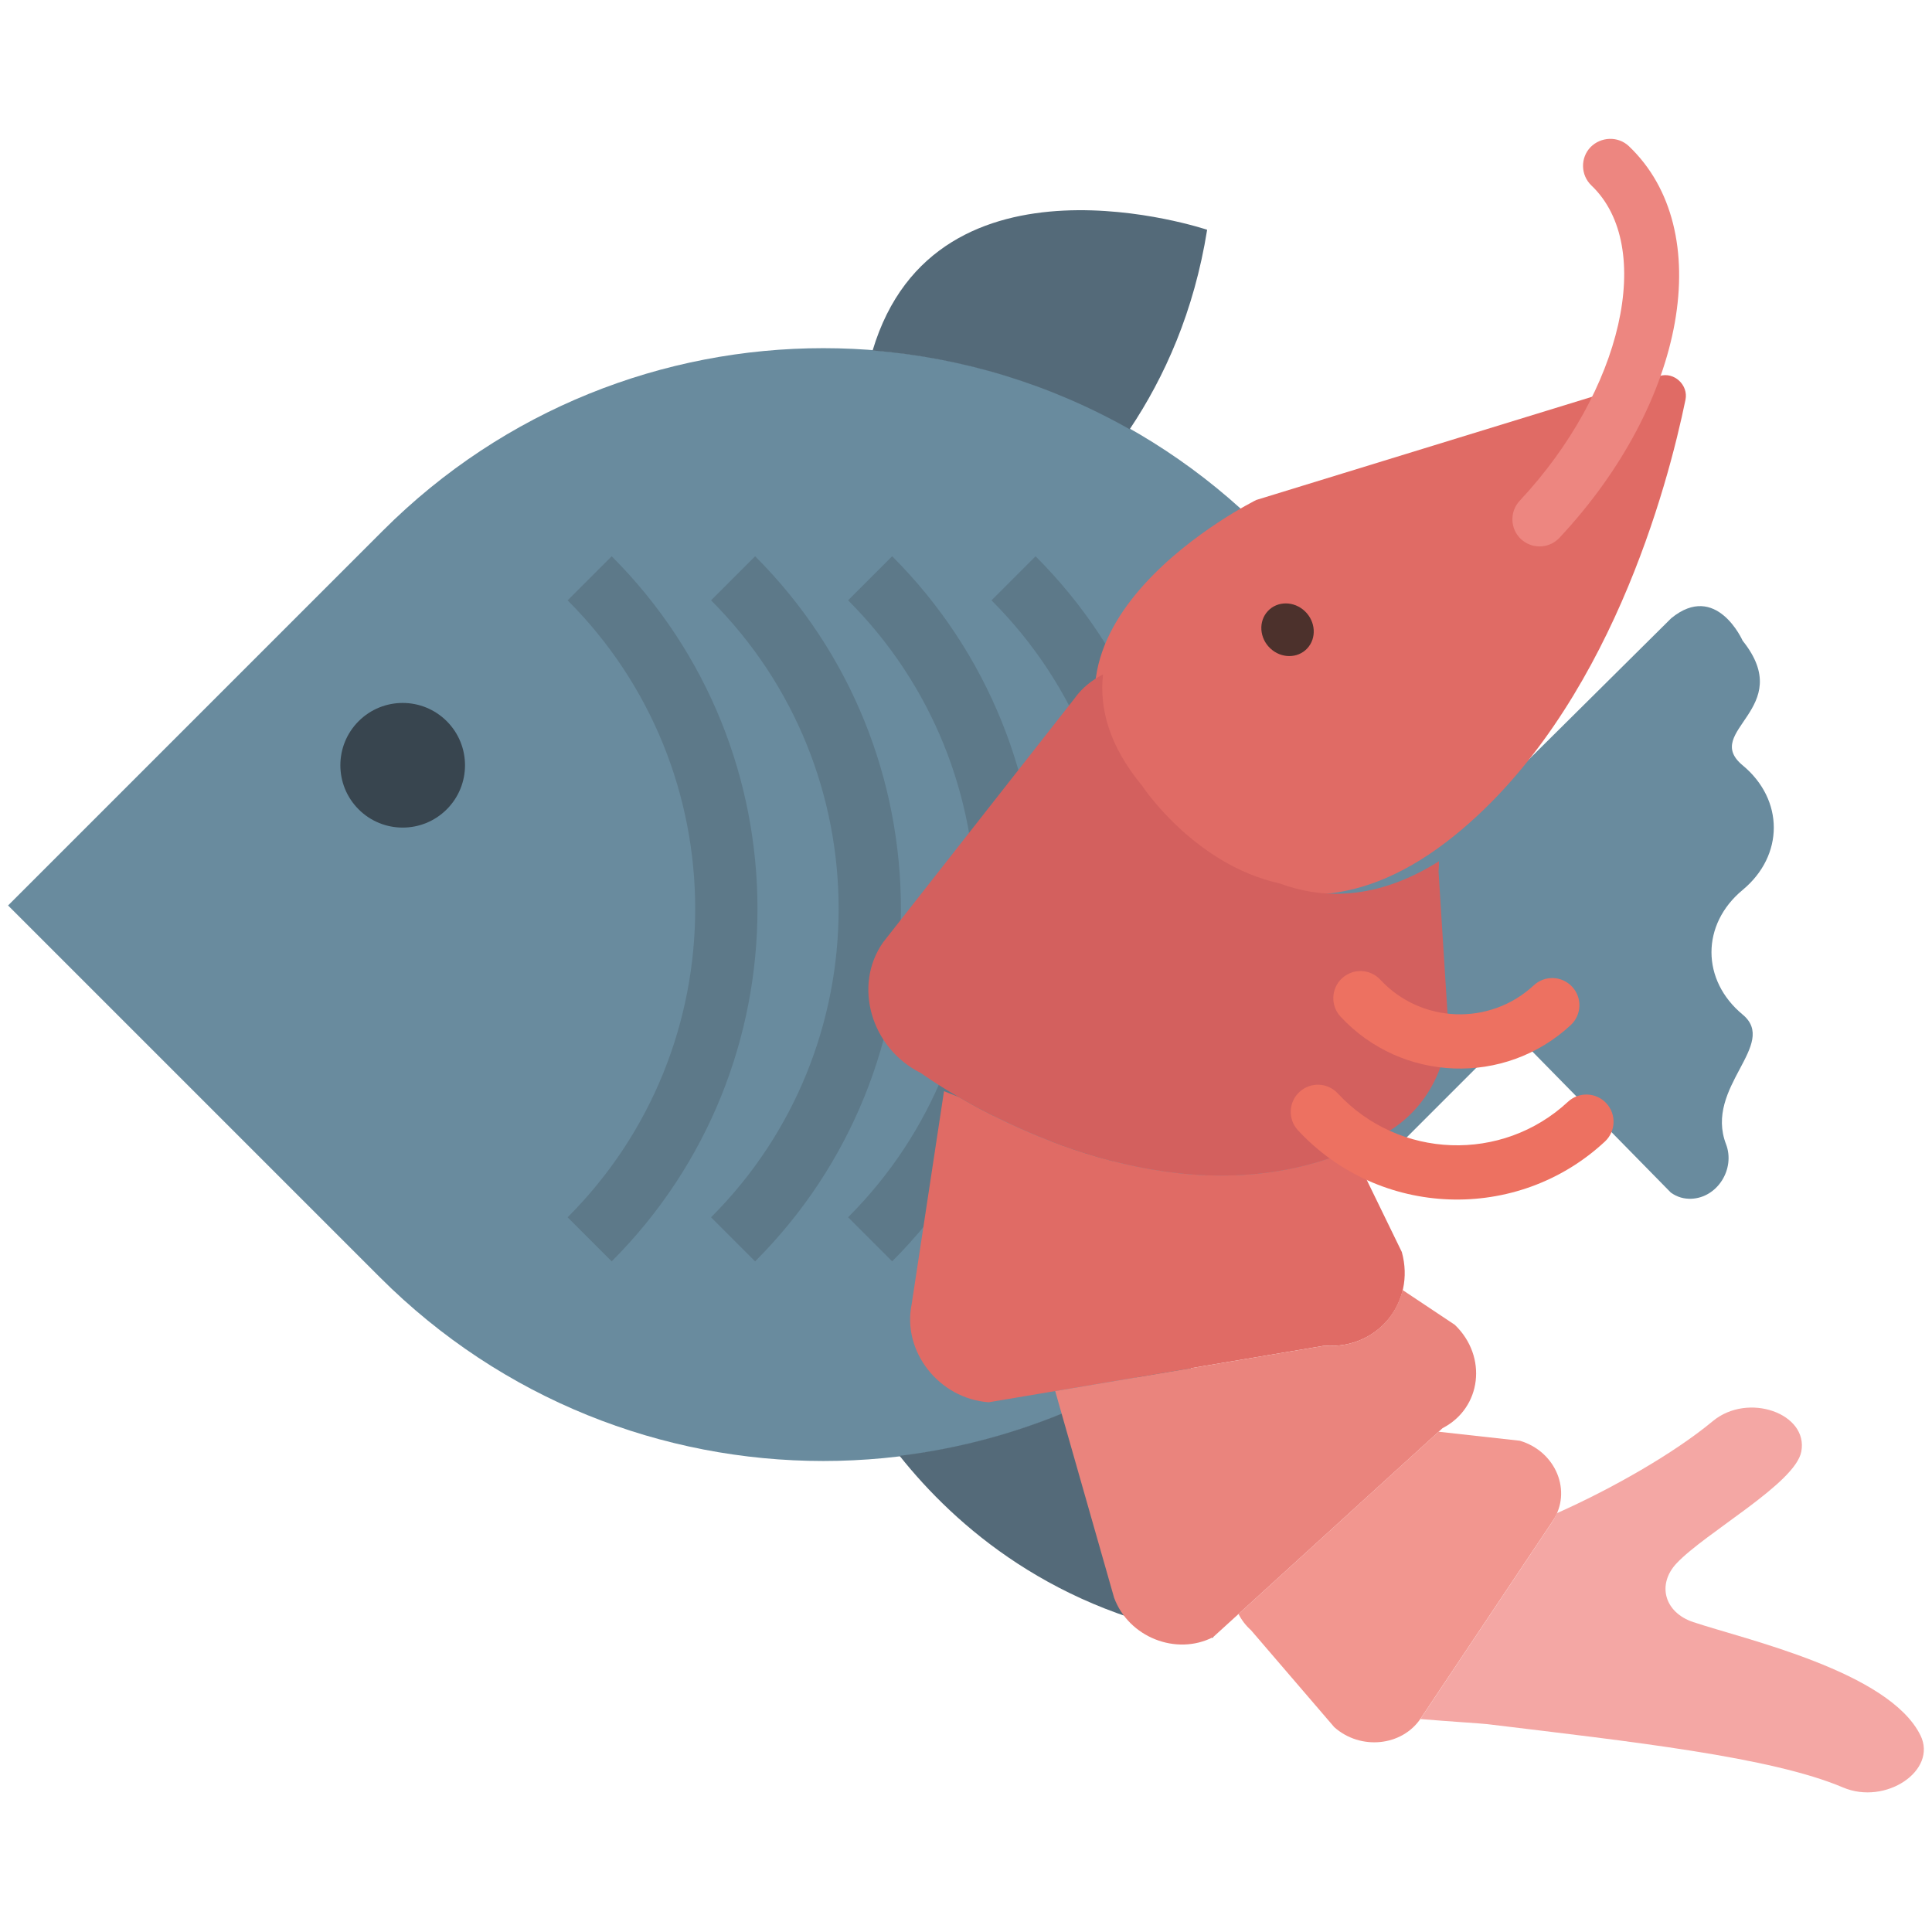 <?xml version="1.0" encoding="UTF-8" standalone="no"?>
<!-- Generator: Adobe Illustrator 18.0.0, SVG Export Plug-In . SVG Version: 6.00 Build 0)  -->

<svg xmlns:dc="http://purl.org/dc/elements/1.1/" xmlns:cc="http://creativecommons.org/ns#" xmlns:rdf="http://www.w3.org/1999/02/22-rdf-syntax-ns#"
    xmlns="http://www.w3.org/2000/svg" xmlns:sodipodi="http://sodipodi.sourceforge.net/DTD/sodipodi-0.dtd"
    xmlns:inkscape="http://www.inkscape.org/namespaces/inkscape" version="1.1" id="Capa_1" x="0px" y="0px"
    viewBox="0 0 62 62" xml:space="preserve" sodipodi:docname="fish-shripm.svg" width="62"
    height="62" inkscape:version="0.92.3 (2405546, 2018-03-11)"><defs
   id="defs53" /><sodipodi:namedview
   pagecolor="#ffffff"
   bordercolor="#666666"
   borderopacity="1"
   objecttolerance="10"
   gridtolerance="10"
   guidetolerance="10"
   inkscape:pageopacity="0"
   inkscape:pageshadow="2"
   inkscape:window-width="1366"
   inkscape:window-height="705"
   id="namedview51"
   showgrid="false"
   fit-margin-top="0"
   fit-margin-left="0"
   fit-margin-right="0"
   fit-margin-bottom="0"
   inkscape:zoom="3.5810268"
   inkscape:cx="36.278972"
   inkscape:cy="28.559576"
   inkscape:window-x="-8"
   inkscape:window-y="-8"
   inkscape:window-maximized="1"
   inkscape:current-layer="Capa_1" />
















<g
   id="g108"
   transform="translate(0.259,-4.456)"><g
     transform="rotate(45,14.582,39.302)"
     id="g18">
	<path
   inkscape:connector-curvature="0"
   id="path2"
   d="M 45.028,13.98 C 45.602,13.361 45.35,12.297 44.578,11.953 42.78,11.153 43.517,8.494 42.014,8.635 40.29,8.796 39.024,7.531 39.186,5.807 39.347,4.083 38.082,2.817 36.358,2.979 34.634,3.14 36.314,0.46 33.53,0.151 c 0,0 -1.945,-0.751 -2.13,1.111 L 31.371,8.52 H 20.164 C 9.126,8.52 0.178,17.468 0.178,28.506 V 45.52 h 16.876 c 11.114,0 20.124,-9.01 20.124,-20.124 V 14.237 l 7.244,0.067 c 0.256,-0.04 0.453,-0.16 0.606,-0.324 z"
   style="fill:#698b9e" />
	<path
   inkscape:connector-curvature="0"
   id="path4"
   d="m 21.951,39.899 h -2 c 0,-7.72 -6.28,-14 -14,-14 v -2 c 8.822,0 16,7.177 16,16 z"
   style="fill:#5d7989" />
	<path
   inkscape:connector-curvature="0"
   id="path6"
   d="m 25.206,36.644 h -2 c 0,-7.72 -6.28,-14 -14,-14 v -2 c 8.822,0 16,7.178 16,16 z"
   style="fill:#5d7989" />
	<path
   inkscape:connector-curvature="0"
   id="path8"
   d="m 28.315,33.534 h -2 c 0,-7.72 -6.28,-14 -14,-14 v -2 c 8.822,0 16,7.178 16,16 z"
   style="fill:#5d7989" />
	<path
   inkscape:connector-curvature="0"
   id="path10"
   d="m 31.57,30.28 h -2 c 0,-7.72 -6.28,-14 -14,-14 v -2 c 8.822,0 16,7.177 16,16 z"
   style="fill:#5d7989" />
	<path
   inkscape:connector-curvature="0"
   id="path12"
   d="M 14.824,9.263 C 14.43,7.283 13.613,5.13 12.054,2.978 c 0,0 -8.224,4.078 -4.851,10.331 2.185,-1.865 4.775,-3.257 7.621,-4.046 z"
   style="fill:#546a79" />
	<path
   inkscape:connector-curvature="0"
   id="path14"
   d="m 36.819,29.131 c -0.605,3.221 -1.979,6.164 -3.922,8.647 2.863,0.326 7.064,0.045 11.238,-2.98 0,0 -2.8,-5.647 -7.316,-5.667 z"
   style="fill:#546a79" />
	<circle
   id="circle16"
   r="2"
   cy="33.384"
   cx="5.951"
   style="fill:#38454f" />
</g><g
     transform="translate(5.239,7.029)"
     id="g20">
</g><g
     transform="translate(5.239,7.029)"
     id="g22">
</g><g
     transform="translate(5.239,7.029)"
     id="g24">
</g><g
     transform="translate(5.239,7.029)"
     id="g26">
</g><g
     transform="translate(5.239,7.029)"
     id="g28">
</g><g
     transform="translate(5.239,7.029)"
     id="g30">
</g><g
     transform="translate(5.239,7.029)"
     id="g32">
</g><g
     transform="translate(5.239,7.029)"
     id="g34">
</g><g
     transform="translate(5.239,7.029)"
     id="g36">
</g><g
     transform="translate(5.239,7.029)"
     id="g38">
</g><g
     transform="translate(5.239,7.029)"
     id="g40">
</g><g
     transform="translate(5.239,7.029)"
     id="g42">
</g><g
     transform="translate(5.239,7.029)"
     id="g44">
</g><g
     transform="translate(5.239,7.029)"
     id="g46">
</g><g
     transform="translate(5.239,7.029)"
     id="g48">
</g><g
     transform="matrix(-0.638,0.593,0.593,0.638,51.939,8.103)"
     id="g947"><g
       id="g882">
	<path
   inkscape:connector-curvature="0"
   style="fill:#e06b65"
   d="M 5.684,7.912 19.682,1.138 c 0,0 10.174,-3.035 10.623,4.841 0,0 1.476,8.599 -7.606,9.191 C 15.429,15.644 8.186,11.051 5.586,9.199 5.133,8.877 5.189,8.151 5.684,7.912 Z"
   id="path862" />
	<path
   inkscape:connector-curvature="0"
   style="fill:#4c312c"
   d="M 23.027,5.489 C 22.993,6.04 22.548,6.458 22.033,6.422 21.518,6.386 21.127,5.91 21.161,5.359 21.195,4.808 21.64,4.39 22.155,4.426 c 0.515,0.036 0.906,0.512 0.872,1.063 z"
   id="path864" />
	<path
   inkscape:connector-curvature="0"
   style="fill:#ed8680"
   d="m 12.522,9.765 c -0.023,0 -0.047,-0.001 -0.07,-0.002 C 5.62,9.286 0.481,5.41 0.753,0.938 0.787,0.387 1.269,-0.022 1.812,0 2.364,0.033 2.783,0.508 2.75,1.059 c -0.197,3.25 4.31,6.321 9.842,6.707 0.551,0.039 0.967,0.517 0.929,1.067 -0.039,0.528 -0.478,0.932 -0.999,0.932 z"
   id="path866" />
	<path
   inkscape:connector-curvature="0"
   style="fill:#d3605e"
   d="M 40.848,3.715 29.58,1.938 c -0.474,-0.101 -0.943,-0.063 -1.385,0.064 0.955,0.826 1.627,2.083 1.735,3.976 0,0 0.584,3.419 -1.26,6.094 -0.758,1.499 -2.183,2.89 -4.855,3.398 0.084,0.088 0.166,0.178 0.26,0.256 l 3.373,4.123 c 1.11,1.357 2.894,2.016 4.602,1.624 C 40.948,19.43 43.107,8.19 43.107,8.19 43.834,6.271 42.747,4.118 40.848,3.715 Z"
   id="path868" />
	<path
   inkscape:connector-curvature="0"
   style="fill:#e06b65"
   d="M 49.153,14.196 42.939,9.26 c -0.074,0.159 -0.155,0.329 -0.244,0.509 -0.897,2.95 -3.442,9.194 -9.3,11.304 l 1.223,4.01 c 0.896,1.722 3.105,2.018 4.428,0.594 l 10.49,-6.902 c 1.25,-1.345 1.066,-3.547 -0.383,-4.579 z"
   id="path870" />
	<path
   inkscape:connector-curvature="0"
   style="fill:#ea847d"
   d="m 51.054,27.196 -3.594,-7.055 -8.412,5.535 c -0.978,1.053 -2.439,1.16 -3.497,0.451 l -0.537,2.25 c -0.095,1.681 1.364,2.918 2.923,2.481 l 11.432,-0.115 c 1.472,-0.413 2.282,-2.119 1.685,-3.547 z"
   id="path872" />
	<path
   inkscape:connector-curvature="0"
   style="fill:#f2968f"
   d="m 48.104,30.755 -9.97,0.1 -1.967,2.281 c -0.709,1.198 -0.145,2.691 1.131,2.993 l 8.508,2.014 c 1.205,0.285 2.433,-0.645 2.553,-1.934 l -0.185,-4.702 c 0.025,-0.262 -0.002,-0.516 -0.07,-0.752 z"
   id="path874" />
	<path
   inkscape:connector-curvature="0"
   style="fill:#ed7161"
   d="m 24.368,23.196 c -0.553,0 -1,-0.447 -1,-1 0,-0.553 0.447,-1 1,-1 2.206,0 4,-1.794 4,-4 0,-0.553 0.447,-1 1,-1 0.553,0 1,0.447 1,1 0,3.309 -2.691,6 -6,6 z"
   id="path876" />
	<path
   inkscape:connector-curvature="0"
   style="fill:#ed7161"
   d="m 26.368,27.196 c -0.553,0 -1,-0.447 -1,-1 0,-0.553 0.447,-1 1,-1 3.309,0 6,-2.691 6,-6 0,-0.553 0.447,-1 1,-1 0.553,0 1,0.447 1,1 0,4.411 -3.589,8 -8,8 z"
   id="path878" />
	<path
   inkscape:connector-curvature="0"
   style="fill:#f4a7a4"
   d="m 45.807,38.145 -8.508,-2.014 c -0.109,-0.026 -0.206,-0.072 -0.305,-0.114 -2.087,0.718 -4.668,1.327 -6.525,1.43 -1.683,0.093 -2.778,2.197 -1.624,3.043 0.967,0.709 4.609,-0.22 6.171,-0.114 1.053,0.072 1.562,1.011 1.02,2.004 -0.974,1.784 -4.041,6.241 -3.291,8.754 0.412,1.381 2.7,1.027 3.399,-0.538 1.175,-2.627 4.556,-6.54 8.008,-10.626 0.16,-0.189 0.934,-0.998 1.683,-1.822 -0.01,-0.002 -0.019,-0.001 -0.028,-0.003 z"
   id="path880" />
</g><g
       id="g884">
</g><g
       id="g886">
</g><g
       id="g888">
</g><g
       id="g890">
</g><g
       id="g892">
</g><g
       id="g894">
</g><g
       id="g896">
</g><g
       id="g898">
</g><g
       id="g900">
</g><g
       id="g902">
</g><g
       id="g904">
</g><g
       id="g906">
</g><g
       id="g908">
</g><g
       id="g910">
</g><g
       id="g912">
</g></g></g></svg>
